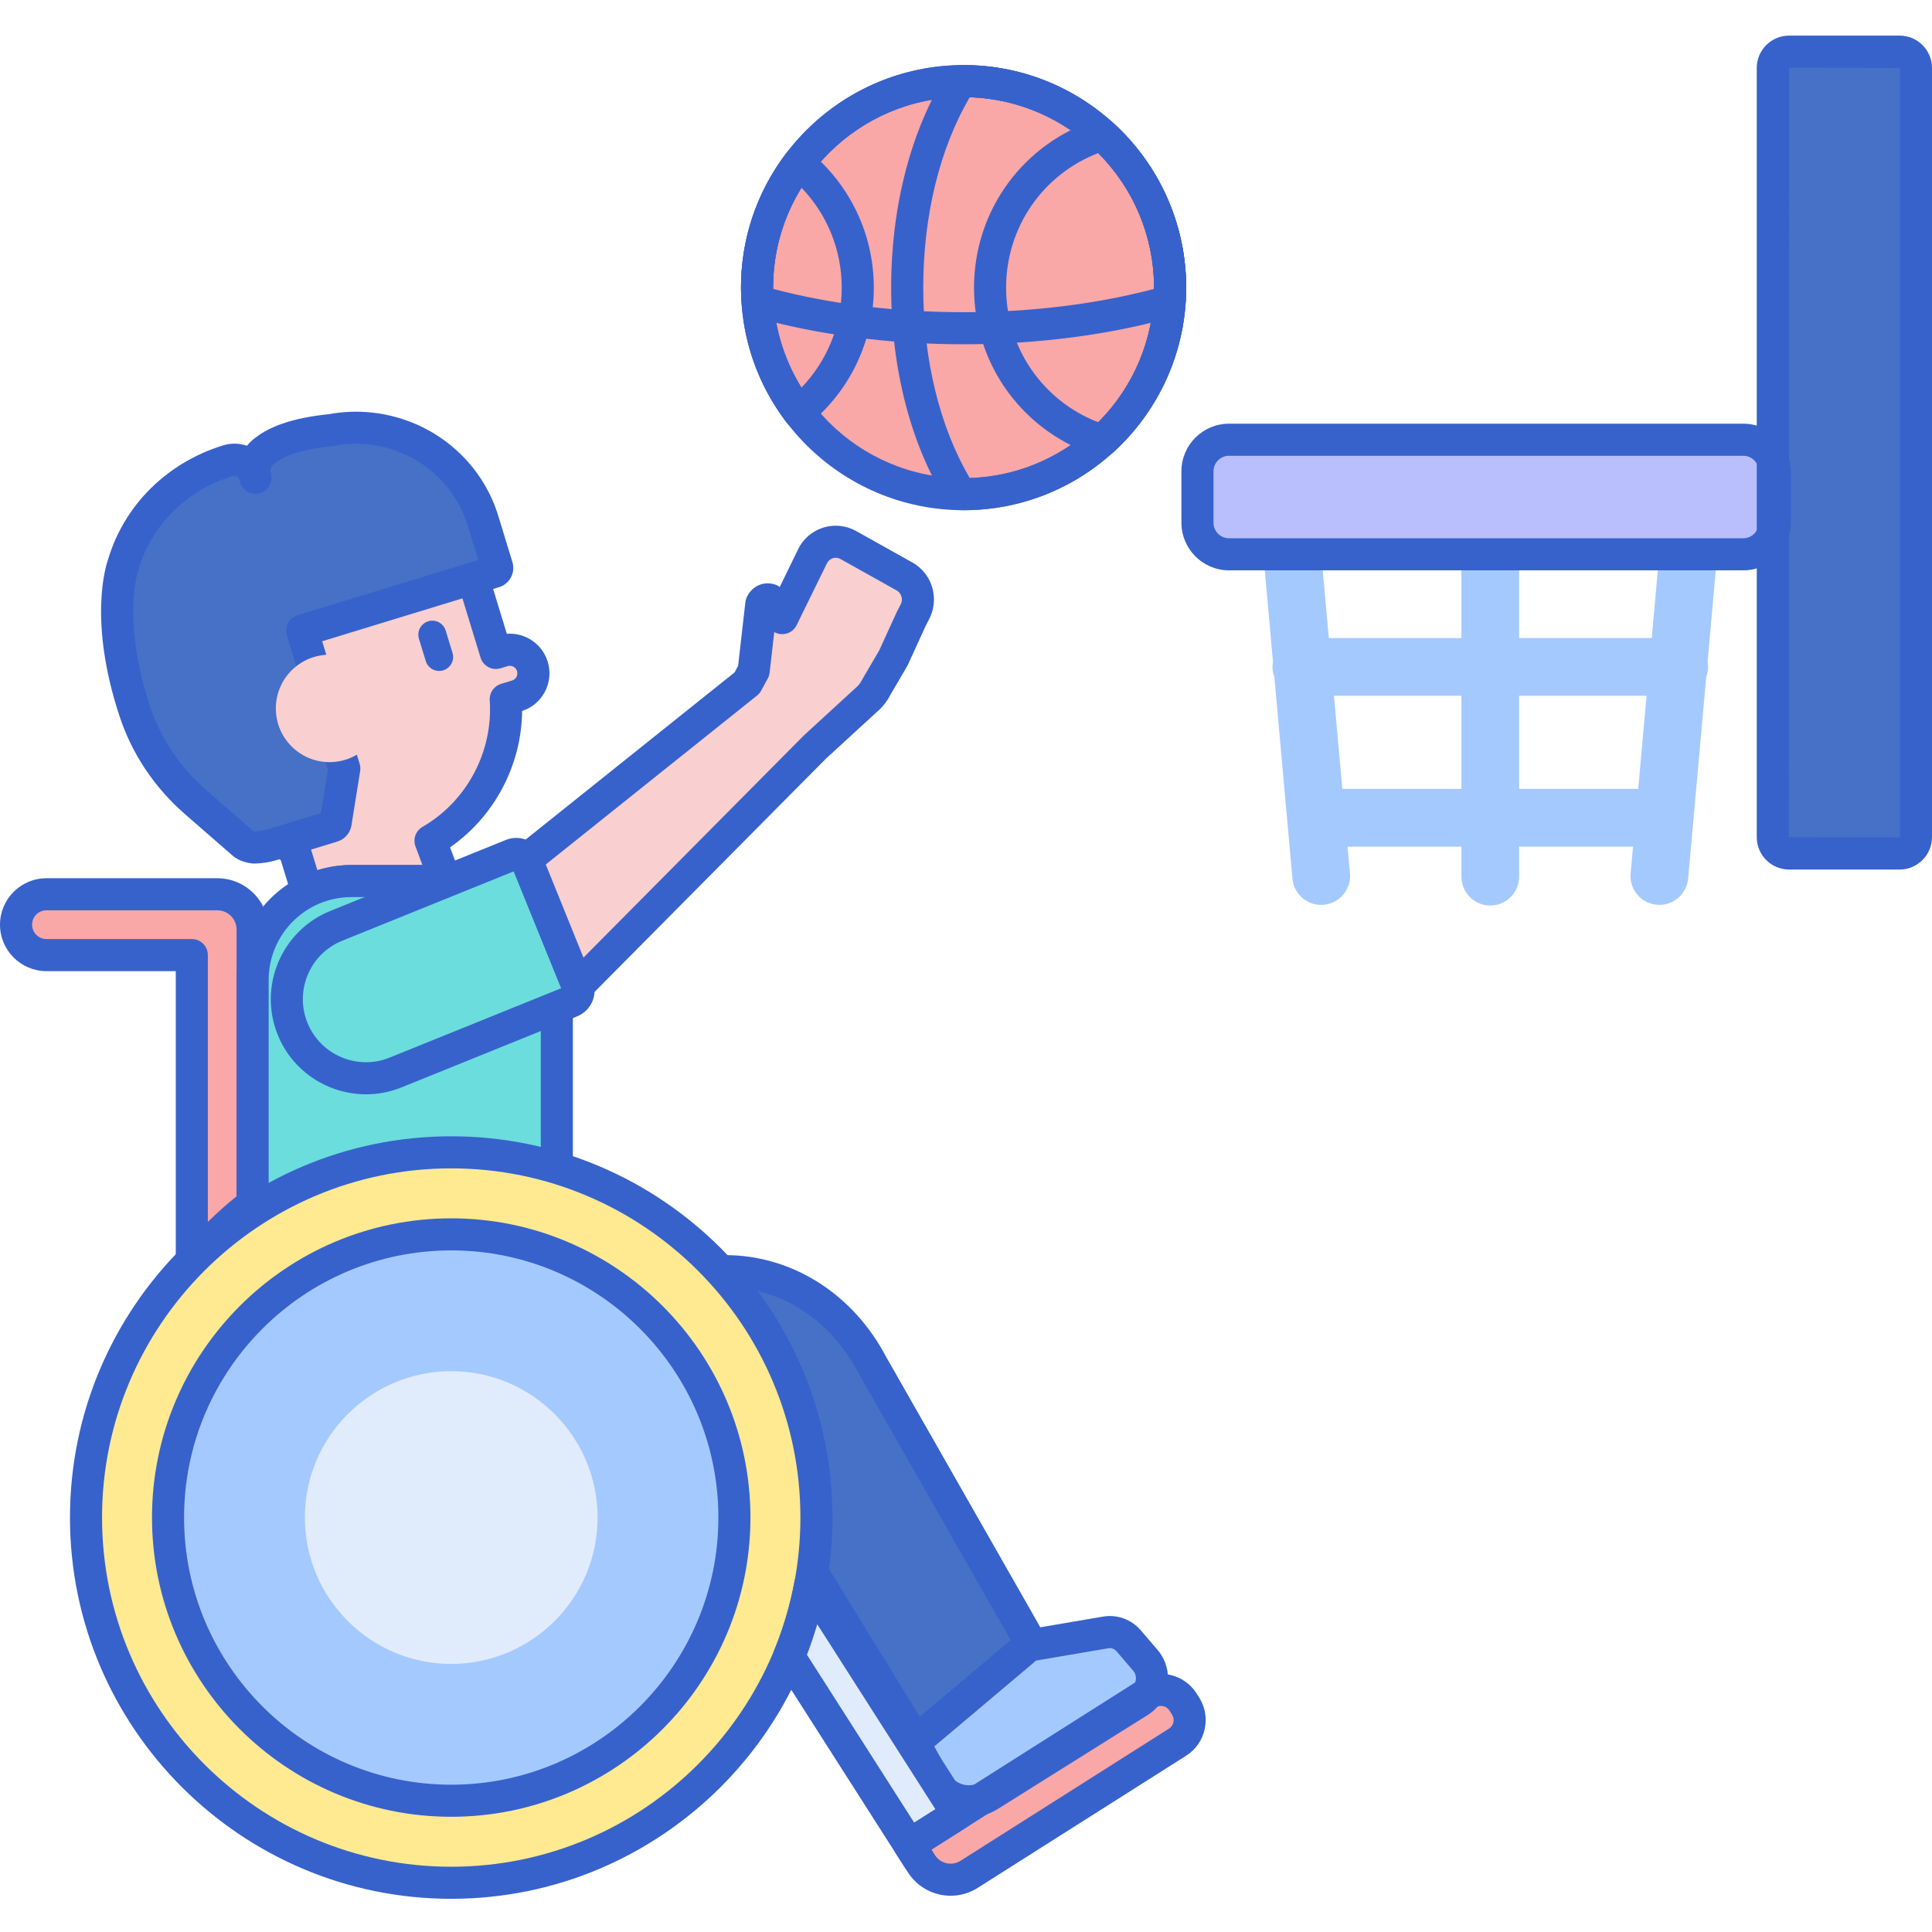 <svg xmlns="http://www.w3.org/2000/svg" height="481pt" viewBox="0 -8 481.88 481" width="481pt"><path d="m425.902 156.637 2.473-27.543c.355-3.961-2.566-7.461-6.527-7.816-3.969-.371-7.461 2.57-7.812 6.527l-2.059 22.898h-33.074v-22.41c0-3.977-3.223-7.199-7.199-7.199s-7.199 3.223-7.199 7.199v22.41h-33.074l-2.055-22.898c-.355-3.961-3.848-6.906-7.812-6.527-3.961.355-6.883 3.852-6.527 7.812l2.473 27.543c-.074.414-.129.832-.129 1.266 0 .875.18 1.699.465 2.473l4.516 50.328c.336 3.742 3.477 6.559 7.164 6.559.215 0 .43-.012.652-.031 3.957-.355 6.883-3.855 6.527-7.816l-.602-6.688h28.406v7.488c0 3.977 3.223 7.199 7.199 7.199 3.977 0 7.199-3.223 7.199-7.199v-7.488h28.406l-.602 6.688c-.355 3.961 2.566 7.461 6.527 7.816.219.02.438.031.652.031 3.688 0 6.828-2.816 7.164-6.559l4.52-50.332c.285-.773.461-1.598.461-2.469-.004-.43-.059-.852-.133-1.262zm-91.094 31.688-2.086-23.223h31.785v23.223zm44.098 0v-23.223h31.781l-2.082 23.223zm0 0" fill="#a4c9ff"></path><path d="m473.805 204.441h-27.562c-2.25 0-4.074-1.824-4.074-4.078v-191.848c0-2.25 1.824-4.074 4.074-4.074h27.562c2.25 0 4.074 1.824 4.074 4.074v191.848c0 2.254-1.824 4.078-4.074 4.078zm0 0" fill="#4671c6"></path><path d="m291.852 63.305c0 28.449-23.062 51.512-51.512 51.512-28.449 0-51.516-23.062-51.516-51.512 0-28.449 23.066-51.512 51.516-51.512 28.449 0 51.512 23.062 51.512 51.512zm0 0" fill="#f9a7a7"></path><g fill="#3762cc"><path d="m199.203 98.309c-.16 0-.316-.008-.477-.027-1.082-.129-2.059-.691-2.715-1.562-7.316-9.691-11.188-21.246-11.188-33.414 0-12.168 3.871-23.719 11.188-33.414.656-.867 1.633-1.43 2.715-1.562 1.07-.125 2.164.188 3.004.875 10.305 8.402 16.215 20.832 16.215 34.102 0 13.27-5.91 25.703-16.215 34.105-.715.582-1.609.898-2.527.898zm.691-59.945c-4.637 7.48-7.07 16.02-7.07 24.941 0 8.926 2.434 17.465 7.07 24.941 6.434-6.676 10.051-15.551 10.051-24.941 0-9.387-3.621-18.266-10.051-24.941zm0 0"></path><path d="m274.938 105.465c-.402 0-.805-.059-1.199-.184-18.422-5.789-30.797-22.66-30.797-41.977 0-19.32 12.375-36.188 30.793-41.98 1.359-.422 2.836-.098 3.887.855 11.586 10.508 18.227 25.496 18.227 41.125 0 15.625-6.641 30.617-18.223 41.125-.746.676-1.707 1.035-2.688 1.035zm-.992-75.738c-13.852 5.332-23.004 18.551-23.004 33.578 0 15.031 9.152 28.246 23.004 33.582 8.863-8.879 13.902-20.988 13.902-33.582 0-12.59-5.039-24.699-13.902-33.578zm0 0"></path><path d="m240.34 118.816-.766-.016c-1.355-.016-2.609-.719-3.332-1.863-9.008-14.262-13.969-33.309-13.969-53.633 0-20.324 4.961-39.367 13.969-53.629.723-1.145 1.977-1.848 3.332-1.863l.766-.02c30.609 0 55.512 24.906 55.512 55.512 0 30.609-24.906 55.512-55.512 55.512zm1.527-103c-7.488 12.789-11.594 29.547-11.594 47.488 0 17.941 4.105 34.703 11.594 47.488 25.496-.809 45.984-21.801 45.984-47.488s-20.488-46.676-45.984-47.488zm0 0"></path><path d="m240.34 77.43c-18.605 0-36.754-2.383-52.492-6.883-1.625-.465-2.781-1.902-2.891-3.59-.078-1.207-.133-2.422-.133-3.648 0-30.609 24.902-55.512 55.516-55.512 30.609 0 55.512 24.902 55.512 55.512 0 1.23-.055 2.445-.133 3.652-.109 1.688-1.266 3.121-2.891 3.586-15.734 4.5-33.887 6.883-52.488 6.883zm-47.516-13.812c14.379 3.809 30.734 5.812 47.512 5.812 16.777 0 33.137-2.004 47.512-5.812 0-.102 0-.207 0-.312 0-26.195-21.312-47.512-47.512-47.512-26.199 0-47.512 21.316-47.512 47.512zm98.902 3.082h.02zm0 0"></path></g><path d="m76.613 213.953c3.328-1.676 7.074-2.641 11.051-2.641h20.672c.961 0 1.902.059 2.844.145l-3.805-10.188c12.461-7.195 19.746-20.961 18.762-35.309l2.746-.84c3.105-.949 4.852-4.234 3.902-7.34-.949-3.102-4.234-4.852-7.336-3.902l-1.762.539-6.492-21.238c-6.109-19.988-27.266-31.234-47.254-25.125-19.984 6.109-31.234 27.266-25.125 47.25l7.422 24.277c3.367 11.008 11.301 19.355 21.086 23.621zm0 0" fill="#f9cfcf"></path><path d="m76.613 217.953c-.535 0-1.07-.109-1.574-.324-1.082-.461-1.906-1.379-2.25-2.508l-2.766-9.043c-10.391-5.09-18.211-14.227-21.609-25.332l-7.418-24.273c-3.27-10.688-2.18-22.008 3.07-31.875 5.246-9.871 14.023-17.105 24.711-20.371 10.688-3.27 22.008-2.18 31.875 3.07 9.867 5.246 17.102 14.02 20.371 24.711l5.391 17.637c1.844-.145 3.711.238 5.391 1.133 2.332 1.238 4.039 3.309 4.809 5.832s.516 5.195-.723 7.523c-1.211 2.277-3.219 3.961-5.664 4.754-.129 13.516-6.902 26.324-17.965 34.012l2.668 7.156c.48 1.293.266 2.738-.57 3.832-.836 1.09-2.184 1.68-3.547 1.551-.816-.074-1.637-.125-2.473-.125h-20.676c-3.223 0-6.336.742-9.254 2.211-.562.285-1.18.43-1.797.43zm4.438-107.57c-3.328 0-6.668.496-9.938 1.496-8.645 2.641-15.742 8.492-19.984 16.473-4.246 7.984-5.125 17.137-2.484 25.781l7.422 24.277c2.895 9.461 9.766 17.16 18.859 21.125 1.07.469 1.883 1.379 2.223 2.496l2.012 6.582c2.746-.859 5.594-1.297 8.504-1.297h17.699l-1.734-4.652c-.684-1.828.055-3.883 1.746-4.859 11.062-6.391 17.648-18.781 16.773-31.57-.125-1.855 1.043-3.555 2.82-4.098l2.746-.84c.648-.199.973-.66 1.109-.914.137-.258.336-.781.137-1.43-.195-.648-.656-.973-.914-1.109-.254-.137-.777-.332-1.43-.137l-1.758.535c-1.016.312-2.113.207-3.051-.289-.934-.5-1.633-1.348-1.945-2.363l-6.496-21.238c-2.641-8.645-8.492-15.746-16.473-19.988-4.961-2.645-10.379-3.98-15.844-3.98zm0 0" fill="#3762cc"></path><path d="m241.707 459.062 51.992-32.961c3.043-1.93 3.945-5.961 2.016-9.004l-.641-1.012c-1.93-3.043-5.961-3.945-9.004-2.016l-59.27 37.578 3.016 4.75c2.547 4.02 7.871 5.211 11.891 2.664zm0 0" fill="#f9a7a7"></path><path d="m11.59 214.605h42.609c4.867 0 8.816 3.945 8.816 8.816v68.461c-5.613 4.324-10.711 9.277-15.176 14.77v-76.871h-36.25c-4.191 0-7.59-3.395-7.59-7.586 0-4.191 3.395-7.59 7.59-7.59zm0 0" fill="#f9a7a7"></path><path d="m47.84 310.652c-.449 0-.902-.074-1.34-.227-1.598-.57-2.66-2.078-2.66-3.773v-72.871h-32.25c-6.391 0-11.59-5.195-11.59-11.586 0-6.391 5.199-11.586 11.59-11.586h42.609c7.066 0 12.812 5.75 12.812 12.816v68.461c0 1.242-.574 2.41-1.559 3.168-5.375 4.141-10.254 8.891-14.512 14.125-.773.949-1.922 1.473-3.102 1.473zm-36.25-92.047c-1.98 0-3.59 1.609-3.59 3.59 0 1.977 1.609 3.586 3.59 3.586h36.25c2.207 0 4 1.789 4 4v66.539c2.277-2.242 4.676-4.371 7.172-6.379v-66.52c0-2.656-2.16-4.816-4.812-4.816zm51.422 73.277h.02zm0 0" fill="#3762cc"></path><path d="m110.547 158.758c1.844-.566 2.883-2.516 2.32-4.359l-1.703-5.562c-.562-1.844-2.512-2.879-4.355-2.316s-2.879 2.512-2.32 4.355l1.703 5.562c.562 1.844 2.512 2.879 4.355 2.32zm0 0" fill="#3762cc"></path><path d="m251.73 402.82 24.074-4.102c2.133-.363 4.297.438 5.738 2.125l4.16 4.859c1.043 1.223 1.621 2.809 1.621 4.449 0 2.34-1.172 4.512-3.09 5.715l-37.441 23.477c-2.113 1.324-4.621 1.789-7.039 1.297-2.93-.59-5.453-2.516-6.895-5.254l-4.219-8.035c-1.27-2.418-.664-5.445 1.422-7.125zm0 0" fill="#a4c9ff"></path><path d="m241.652 444.836c-.895 0-1.797-.09-2.691-.27-4.121-.832-7.637-3.5-9.645-7.316l-4.215-8.035c-2.168-4.125-1.137-9.215 2.457-12.102l21.664-17.414c.535-.426 1.164-.711 1.836-.824l24.07-4.102c3.547-.594 7.078.695 9.449 3.465l4.164 4.863c1.664 1.949 2.582 4.453 2.582 7.047 0 3.695-1.898 7.184-4.965 9.105l-37.445 23.477c-2.207 1.391-4.715 2.105-7.262 2.105zm11.777-38.246-20.859 16.762c-.598.477-.766 1.422-.387 2.145l4.219 8.035c.879 1.676 2.391 2.84 4.141 3.195 1.414.285 2.879.012 4.125-.77l37.445-23.477c.75-.469 1.215-1.359 1.215-2.324 0-.691-.234-1.348-.664-1.848l-4.16-4.859c-.527-.617-1.285-.91-2.031-.785zm0 0" fill="#3762cc"></path><path d="m180.93 308.613c7.68 0 15.215 2.305 21.793 6.668 6.082 4.035 11.137 9.695 14.688 16.449l38.445 67.434c.77 1.348.48 3.113-.668 4.078l-24.395 20.574c-1.285 1.082-3.137.75-4.039-.723l-32.199-52.461-3.48-5.285c-1.586-2.406-4.125-3.832-6.828-3.832h-97.059c-13.352 0-24.176-11.879-24.176-26.531v-26.371zm0 0" fill="#4671c6"></path><path d="m229.078 428.453c-.348 0-.695-.027-1.043-.086-1.93-.312-3.641-1.473-4.691-3.184l-32.199-52.457-3.414-5.18c-.836-1.273-2.141-2.031-3.488-2.031h-97.059c-15.535 0-28.172-13.699-28.172-30.535v-26.371c0-2.207 1.789-4 4-4h117.914c8.473 0 16.773 2.539 24.008 7.336 6.621 4.395 12.16 10.59 16.016 17.922l38.379 67.312c1.715 3.004 1.039 6.922-1.562 9.121l-24.395 20.57c-1.219 1.027-2.742 1.582-4.293 1.582zm-162.066-115.84v22.371c0 12.422 9.051 22.531 20.176 22.531h97.059c4.047 0 7.848 2.105 10.168 5.629l3.484 5.289 31.5 51.324 22.691-19.129-38.152-66.914c-3.297-6.266-7.918-11.445-13.426-15.102-5.918-3.926-12.691-6-19.582-6zm185.371 88.531h.02zm0 0" fill="#3762cc"></path><path d="m86.914 361.516h51.973v-119.656c0-16.871-13.68-30.547-30.547-30.547h-20.676c-13.613 0-24.648 11.039-24.648 24.652v101.648c-.004 13.199 10.699 23.902 23.898 23.902zm0 0" fill="#6bdddd"></path><path d="m138.887 365.516h-51.973c-15.383 0-27.902-12.52-27.902-27.902v-101.648c0-15.801 12.855-28.656 28.652-28.656h20.676c19.047 0 34.547 15.5 34.547 34.551v119.652c0 2.211-1.789 4.004-4 4.004zm-51.223-150.203c-11.387 0-20.652 9.262-20.652 20.652v101.648c0 10.977 8.93 19.902 19.902 19.902h47.973v-115.656c0-14.637-11.91-26.547-26.547-26.547zm0 0" fill="#3762cc"></path><path d="m203.637 370.066c0 50.309-40.785 91.094-91.094 91.094-50.309 0-91.09-40.785-91.09-91.094s40.781-91.09 91.09-91.09c50.309 0 91.094 40.781 91.094 91.09zm0 0" fill="#ffea92"></path><path d="m112.543 465.16c-52.434 0-95.09-42.656-95.09-95.094 0-52.434 42.656-95.09 95.09-95.09 52.434 0 95.094 42.656 95.094 95.09 0 52.438-42.66 95.094-95.094 95.094zm0-182.184c-48.02 0-87.09 39.07-87.09 87.09 0 48.023 39.07 87.094 87.09 87.094 48.023 0 87.094-39.07 87.094-87.094 0-48.02-39.07-87.09-87.094-87.09zm0 0" fill="#3762cc"></path><path d="m183.176 370.066c0 39.012-31.621 70.633-70.633 70.633-39.008 0-70.633-31.621-70.633-70.633 0-39.008 31.625-70.629 70.633-70.629 39.012 0 70.633 31.621 70.633 70.629zm0 0" fill="#a4c9ff"></path><path d="m112.543 406.574c-20.129 0-36.508-16.375-36.508-36.508 0-20.129 16.379-36.508 36.508-36.508 20.133 0 36.508 16.379 36.508 36.508 0 20.133-16.375 36.508-36.508 36.508zm0 0" fill="#e0ebfc"></path><path d="m95.594 168.254c0 7.398-6 13.398-13.398 13.398-7.402 0-13.398-6-13.398-13.398 0-7.398 5.996-13.398 13.398-13.398 7.398 0 13.398 6 13.398 13.398zm0 0" fill="#f9cfcf"></path><path d="m30.727 132.422.004.004c3.441-11.836 12.965-21.938 26.129-25.961 2.797-.855 5.727.598 6.535 3.246l.309 1.008c-.363-1.188-.336-2.398.004-3.504h-.004s.066-.41.434-1.051c.473-.895 1.16-1.68 2.027-2.262 1.176-.949 2.914-1.965 5.461-2.863.008-.004.012-.004.016-.004 2.648-.934 6.168-1.734 10.859-2.191 3.32-.629 6.641-.75 9.871-.402h.031v.004c1.836.195 3.637.547 5.391 1.035.758.199 1.152.344 1.152.344 9.984 3.168 18.25 10.926 21.508 21.578l3.523 11.523c.164.535-.141 1.102-.688 1.27l-47.93 14.652 7.637 24.98 2.883 9.426-2.172 13.562c-.062.383-.344.703-.723.816l-3.938 1.207-1.406.43-9.668 2.953c-1.52.465-3.078.707-4.625.73-.051-.004-1.773-.18-2.691-.98-2.172-1.887-7.289-6.34-11.949-10.41-6.918-6.039-12.156-13.75-15.035-22.426-7.887-23.77-2.945-36.715-2.945-36.715zm0 0" fill="#4671c6"></path><path d="m63.352 206.953c-.133 0-.262-.004-.391-.02-.711-.07-3.168-.414-4.926-1.945-2.172-1.887-7.293-6.34-11.957-10.414-7.527-6.57-13.129-14.934-16.199-24.18-7.934-23.902-3.477-37.754-2.93-39.277 4.012-13.562 14.742-24.199 28.742-28.48 2.016-.617 4.074-.531 5.906.109.609-.77 1.352-1.48 2.188-2.062 1.699-1.336 3.867-2.48 6.457-3.398.043-.016.086-.031.133-.047v.004c3.324-1.148 7.16-1.926 11.562-2.363 3.547-.66 7.164-.805 10.738-.43.055.004.117.008.168.012 2.02.223 4.047.613 6.023 1.164.375.098.895.242 1.332.398 11.574 3.684 20.574 12.73 24.082 24.207l3.523 11.523c.809 2.645-.691 5.453-3.344 6.262l-44.105 13.484 9.352 30.578c.176.586.219 1.203.121 1.805l-2.172 13.562c-.305 1.883-1.68 3.453-3.504 4.012l-15.008 4.586c-1.852.57-3.781.871-5.727.906-.023.004-.047.004-.066.004zm-.07-8.004s.004.004 0 0c0 .004 0 .004 0 0zm-.137-.121c.109.043.281.086.438.117 1.098-.043 2.18-.227 3.223-.547l13.246-4.051 1.734-10.812-10.25-33.52c-.645-2.113.543-4.348 2.656-4.992l45.09-13.789-2.652-8.664c-2.742-8.973-9.805-16.051-18.891-18.934-.059-.02-.117-.039-.176-.062-.086-.027-.348-.113-.766-.223-1.641-.457-3.238-.762-4.82-.934-.016 0-.027-.004-.039-.004-2.891-.305-5.812-.188-8.691.359-.117.02-.234.039-.355.051-3.93.383-7.27 1.051-9.918 1.98-.027.012-.055.02-.082.031-2.23.793-3.523 1.621-4.215 2.184-.09.07-.184.137-.277.203-.297.199-.543.477-.715.801 0 0-.07.133-.105.195-.012.055-.027.109-.043.164-.121.391-.121.785-.004 1.168.648 2.109-.543 4.348-2.656 4.992-2.117.645-4.348-.543-4.992-2.656l-.309-1.004c-.16-.527-.867-.793-1.543-.59-11.477 3.508-20.246 12.199-23.457 23.25-.035.129-.078.25-.125.367-.375 1.152-3.898 13.113 3.023 33.969 2.621 7.891 7.414 15.043 13.871 20.676 4.555 3.977 9.555 8.324 11.801 10.273zm4.508-90.957v.008c0-.004 0-.004 0-.008zm0-.008v.008c0-.004 0-.004 0-.008zm0-.008v.008c0-.004 0-.008 0-.008zm0 0" fill="#3762cc"></path><path d="m95.594 168.254c0 7.398-6 13.398-13.398 13.398-7.402 0-13.398-6-13.398-13.398 0-7.398 5.996-13.398 13.398-13.398 7.398 0 13.398 6 13.398 13.398zm0 0" fill="#f9cfcf"></path><path d="m237.113 464.398c-4.18 0-8.277-2.074-10.676-5.859l-3.016-4.75c-1.184-1.867-.629-4.336 1.238-5.52l59.27-37.578c4.898-3.109 11.418-1.648 14.523 3.25l.641 1.016c3.105 4.898 1.648 11.414-3.25 14.52l-51.996 32.965c-2.086 1.324-4.422 1.957-6.734 1.957zm4.594-5.336h.02zm-9.387-6.18.875 1.375c1.359 2.148 4.219 2.789 6.371 1.43l51.992-32.965c1.176-.746 1.527-2.309.781-3.48l-.641-1.016c-.746-1.176-2.312-1.523-3.484-.777zm0 0" fill="#3762cc"></path><path d="m112.543 444.703c-41.152 0-74.633-33.48-74.633-74.633 0-41.152 33.48-74.633 74.633-74.633 41.152 0 74.633 33.48 74.633 74.633 0 41.152-33.48 74.633-74.633 74.633zm0-141.266c-36.742 0-66.633 29.891-66.633 66.629 0 36.742 29.895 66.633 66.633 66.633 36.742 0 66.633-29.891 66.633-66.633 0-36.738-29.891-66.629-66.633-66.629zm0 0" fill="#3762cc"></path><path d="m226.801 451.645 12.02-7.617-36.703-57.469c-1.152 6.305-2.941 12.383-5.32 18.16l32.086 50.246.016-.012zm0 0" fill="#e0ebfc"></path><path d="m228.887 458.957c-.25 0-.504-.023-.754-.07-1.078-.207-2.027-.844-2.617-1.77l-32.09-50.246c-.703-1.098-.824-2.469-.328-3.676 2.281-5.543 3.996-11.383 5.086-17.355.297-1.621 1.551-2.891 3.168-3.207 1.605-.32 3.254.387 4.137 1.77l36.703 57.469c.574.898.766 1.984.535 3.023-.23 1.039-.863 1.941-1.762 2.508l-8.641 5.48c1.078 1.785.609 4.109-1.098 5.328-.688.488-1.508.746-2.34.746zm-27.613-54.664 26.73 41.855 5.289-3.352-29.453-46.117c-.75 2.578-1.609 5.121-2.566 7.613zm0 0" fill="#3762cc"></path><path d="m131.266 205.945c.086.141.168.285.23.441l12.598 31.133-12.598-31.133c-.605-1.504-2.32-2.23-3.824-1.621l-43.797 17.715c-10.102 4.086-14.98 15.59-10.895 25.691 4.086 10.102 15.59 14.977 25.691 10.891l43.797-17.715c1.5-.609 2.227-2.316 1.625-3.82zm0 0" fill="#6bdddd"></path><path d="m91.301 264.504c-9.391 0-18.293-5.609-22.027-14.832-4.906-12.129.969-25.992 13.098-30.898l43.801-17.715c3.543-1.434 7.602.285 9.031 3.832l12.594 31.129c.016.043.031.086.051.129 1.336 3.527-.387 7.492-3.883 8.906l-43.797 17.715c-2.902 1.176-5.91 1.734-8.867 1.734zm36.84-55.613-42.77 17.301c-3.895 1.574-6.941 4.574-8.582 8.441-1.641 3.867-1.676 8.145-.102 12.039 3.254 8.043 12.445 11.938 20.484 8.684l42.809-17.316zm12.238 30.129h.02zm0 0" fill="#3762cc"></path><path d="m228.742 142.711c.27-1.055.289-2.16.012-3.227l-.043-.152c-.441-1.688-1.555-3.121-3.074-3.969l-14.059-7.863c-1.465-.82-3.195-1.035-4.816-.594-1.789.488-3.277 1.719-4.086 3.387l-7.121 14.609-.453.832c-.609-1.75-1.629-3.344-3.043-4.582-1.535-.473-2.168 1.051-2.168 1.051l-1.906 16.672-1.637 3.02-55.086 44.055c.086.141.172.285.234.441l12.594 31.133-12.594-31.133c-.062-.16-.145-.301-.23-.441l12.828 31.578 59.227-59.699 13.336-12.23c.543-.5.984-1.086 1.371-1.711l.023.02.215-.414c.062-.121.156-.23.215-.359l.059-.121 4.312-7.375 4.426-9.68.977-1.906c.211-.41.363-.844.48-1.285l.023-.047zm0 0" fill="#f9cfcf"></path><path d="m144.094 241.527c-.266 0-.527-.023-.789-.078-1.316-.262-2.414-1.172-2.918-2.414l-12.828-31.582c-.629-1.547-.219-3.277.926-4.383.09-.086.18-.168.281-.246l54.449-43.547.883-1.625 1.812-15.902c.043-.371.137-.73.281-1.078 1.008-2.43 3.758-4.359 7.047-3.344.449.137.871.355 1.246.641l4.59-9.43c1.316-2.703 3.738-4.703 6.637-5.492 2.652-.719 5.426-.375 7.82.961l14.055 7.859c2.457 1.375 4.277 3.727 4.992 6.449.449 1.707.48 3.387.125 5.008-.039.238-.094.477-.176.711-.195.676-.434 1.281-.723 1.844l-.977 1.898-4.344 9.516c-.055.121-.117.242-.184.359l-4.242 7.254c-.117.23-.215.398-.316.555l-.137.266c-.141.277-.309.527-.504.758-.539.797-1.113 1.473-1.742 2.055l-13.34 12.234-59.09 59.57c-.758.766-1.781 1.184-2.836 1.184zm-7.965-34.352 9.398 23.227 54.953-55.391 13.469-12.363c.211-.195.434-.48.676-.871.031-.051.062-.102.098-.152.059-.105.16-.277.234-.395.047-.09.094-.188.125-.242l4.211-7.199 4.34-9.5 1.059-2.066c.051-.102.102-.238.152-.41.004-.031.012-.062.023-.094.105-.422.109-.844.012-1.219-.203-.785-.625-1.328-1.199-1.648l-14.055-7.863c-.559-.309-1.203-.391-1.816-.223-.672.184-1.234.648-1.539 1.277l-7.652 15.598c-.754 1.391-2.25 2.207-3.84 2.082-.598-.047-1.164-.23-1.664-.516l-1.156 10.125c-.059.508-.215 1.004-.457 1.453l-1.637 3.016c-.254.473-.598.887-1.016 1.219zm0 0" fill="#3762cc"></path><path d="m240.34 118.816c-30.613 0-55.516-24.902-55.516-55.512 0-30.609 24.902-55.512 55.516-55.512 30.609 0 55.512 24.906 55.512 55.512 0 30.609-24.906 55.512-55.512 55.512zm0-103.023c-26.199 0-47.516 21.316-47.516 47.512 0 26.199 21.316 47.512 47.516 47.512 26.195 0 47.512-21.312 47.512-47.512 0-26.195-21.316-47.512-47.512-47.512zm0 0" fill="#3762cc"></path><path d="m434.805 129.812h-128.266c-4.344 0-7.867-3.523-7.867-7.867v-12.84c0-4.344 3.523-7.867 7.867-7.867h128.266c4.344 0 7.867 3.523 7.867 7.867v12.84c0 4.348-3.523 7.867-7.867 7.867zm0 0" fill="#b9befc"></path><path d="m473.805 208.441h-27.562c-4.453 0-8.074-3.625-8.074-8.078v-191.848c0-4.453 3.621-8.074 8.074-8.074h27.562c4.453 0 8.074 3.621 8.074 8.074v191.848c0 4.453-3.621 8.078-8.074 8.078zm-27.562-200-.074 191.922 27.637.078c.043 0 .074-.035.074-.078v-191.848zm0 0" fill="#3762cc"></path><path d="m434.805 133.812h-128.266c-6.543 0-11.867-5.324-11.867-11.867v-12.84c0-6.543 5.324-11.867 11.867-11.867h128.266c6.543 0 11.867 5.324 11.867 11.867v12.84c0 6.543-5.324 11.867-11.867 11.867zm-128.27-28.57c-2.133 0-3.863 1.734-3.863 3.867v12.84c0 2.129 1.73 3.863 3.863 3.863h128.27c2.129 0 3.867-1.734 3.867-3.863v-12.84c0-2.133-1.734-3.867-3.867-3.867zm0 0" fill="#3762cc"></path></svg>